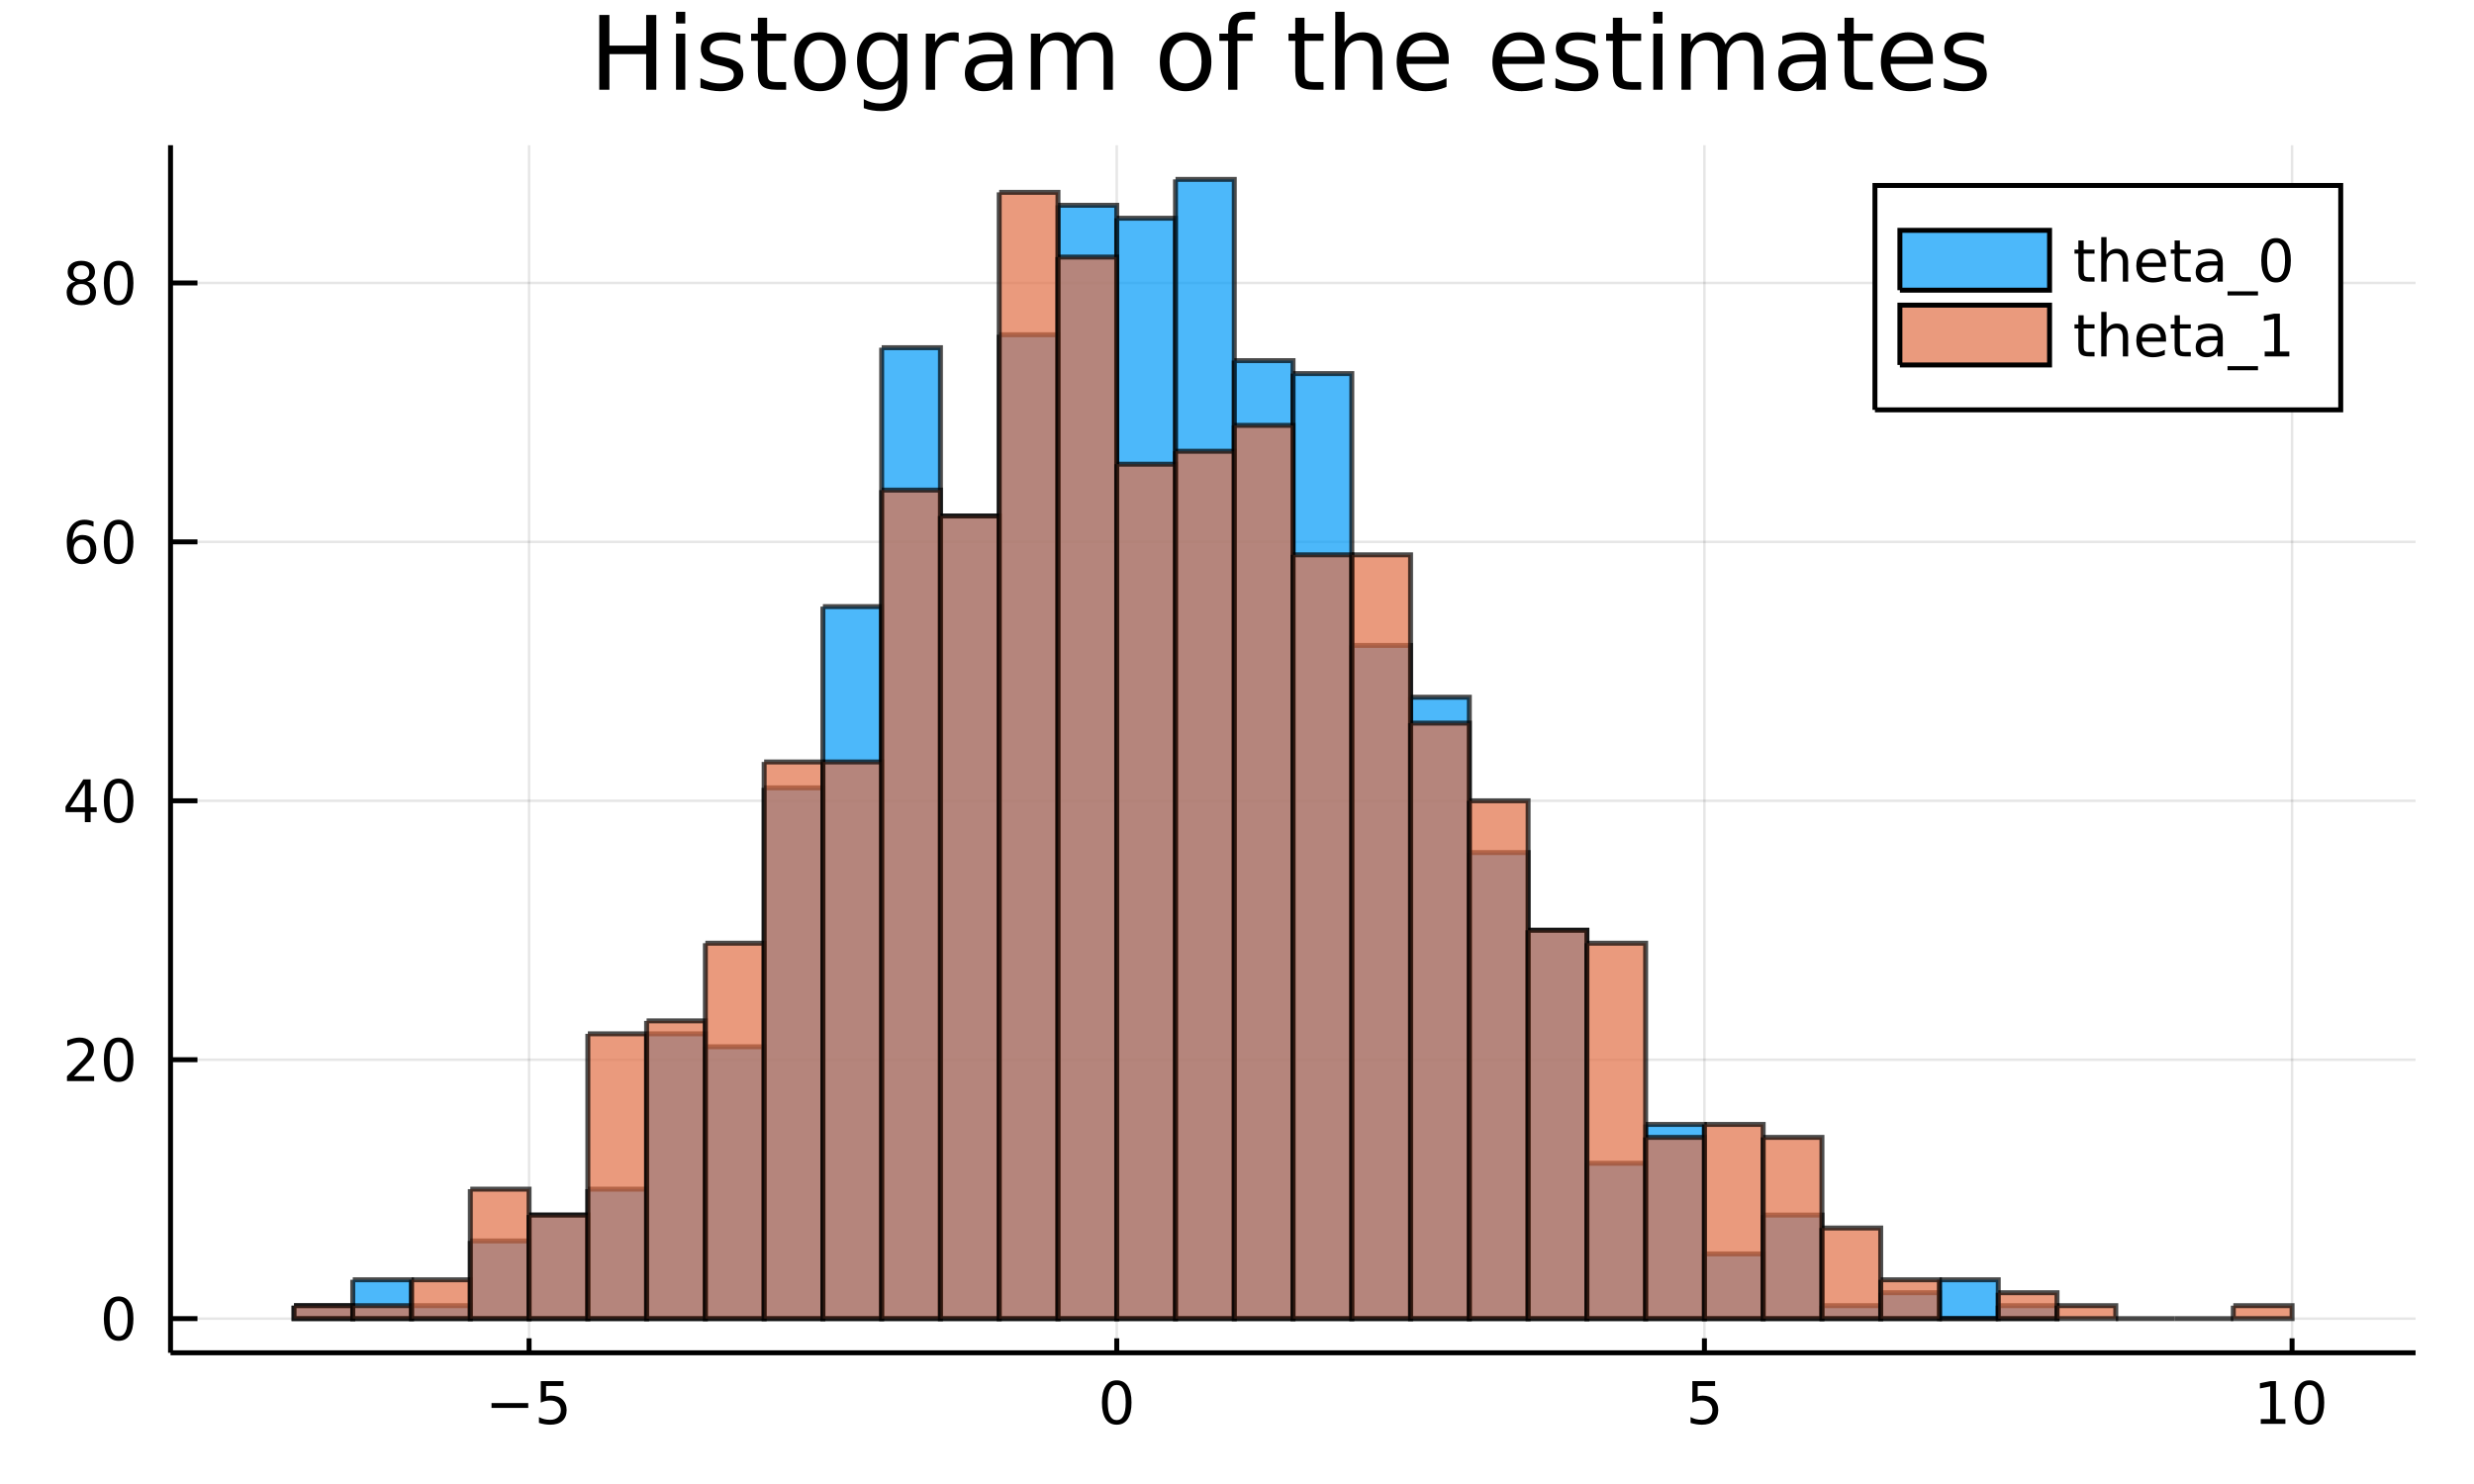 <?xml version="1.0" encoding="utf-8"?>
<svg xmlns="http://www.w3.org/2000/svg" xmlns:xlink="http://www.w3.org/1999/xlink" width="500" height="300" viewBox="0 0 2000 1200">
<rect x="0" y="0" width="2000" height="1200" fill="#333333" stroke="none"/>
<defs>
  <clipPath id="clip590">
    <rect x="0" y="0" width="2000" height="1200"/>
  </clipPath>
</defs>
<path clip-path="url(#clip590)" d="
M0 1200 L2000 1200 L2000 0 L0 0  Z
  " fill="#ffffff" fill-rule="evenodd" fill-opacity="1"/>
<defs>
  <clipPath id="clip591">
    <rect x="400" y="0" width="1401" height="1200"/>
  </clipPath>
</defs>
<path clip-path="url(#clip590)" d="
M137.853 1093.9 L1952.76 1093.9 L1952.76 117.424 L137.853 117.424  Z
  " fill="#ffffff" fill-rule="evenodd" fill-opacity="1"/>
<defs>
  <clipPath id="clip592">
    <rect x="137" y="117" width="1816" height="977"/>
  </clipPath>
</defs>
<polyline clip-path="url(#clip592)" style="stroke:#000000; stroke-width:2; stroke-opacity:0.1; fill:none" points="
  427.706,1093.9 427.706,117.424 
  "/>
<polyline clip-path="url(#clip592)" style="stroke:#000000; stroke-width:2; stroke-opacity:0.1; fill:none" points="
  902.782,1093.9 902.782,117.424 
  "/>
<polyline clip-path="url(#clip592)" style="stroke:#000000; stroke-width:2; stroke-opacity:0.1; fill:none" points="
  1377.86,1093.9 1377.86,117.424 
  "/>
<polyline clip-path="url(#clip592)" style="stroke:#000000; stroke-width:2; stroke-opacity:0.1; fill:none" points="
  1852.93,1093.9 1852.93,117.424 
  "/>
<polyline clip-path="url(#clip590)" style="stroke:#000000; stroke-width:4; stroke-opacity:1; fill:none" points="
  137.853,1093.9 1952.76,1093.9 
  "/>
<polyline clip-path="url(#clip590)" style="stroke:#000000; stroke-width:4; stroke-opacity:1; fill:none" points="
  427.706,1093.9 427.706,1082.19 
  "/>
<polyline clip-path="url(#clip590)" style="stroke:#000000; stroke-width:4; stroke-opacity:1; fill:none" points="
  902.782,1093.9 902.782,1082.19 
  "/>
<polyline clip-path="url(#clip590)" style="stroke:#000000; stroke-width:4; stroke-opacity:1; fill:none" points="
  1377.86,1093.9 1377.86,1082.19 
  "/>
<polyline clip-path="url(#clip590)" style="stroke:#000000; stroke-width:4; stroke-opacity:1; fill:none" points="
  1852.93,1093.9 1852.93,1082.19 
  "/>
<path clip-path="url(#clip590)" d="M 0 0 M397.347 1134.55 L427.023 1134.55 L427.023 1138.48 L397.347 1138.48 L397.347 1134.55 Z" fill="#000000" fill-rule="evenodd" fill-opacity="1" /><path clip-path="url(#clip590)" d="M 0 0 M437.162 1116.82 L455.518 1116.82 L455.518 1120.75 L441.444 1120.75 L441.444 1129.22 Q442.463 1128.88 443.481 1128.71 Q444.5 1128.53 445.518 1128.53 Q451.306 1128.53 454.685 1131.7 Q458.065 1134.87 458.065 1140.29 Q458.065 1145.87 454.593 1148.97 Q451.12 1152.05 444.801 1152.05 Q442.625 1152.05 440.356 1151.68 Q438.111 1151.31 435.704 1150.57 L435.704 1145.87 Q437.787 1147 440.009 1147.56 Q442.231 1148.11 444.708 1148.11 Q448.713 1148.11 451.051 1146.01 Q453.389 1143.9 453.389 1140.29 Q453.389 1136.68 451.051 1134.57 Q448.713 1132.46 444.708 1132.46 Q442.833 1132.46 440.958 1132.88 Q439.106 1133.3 437.162 1134.18 L437.162 1116.82 Z" fill="#000000" fill-rule="evenodd" fill-opacity="1" /><path clip-path="url(#clip590)" d="M 0 0 M902.782 1119.89 Q899.171 1119.89 897.342 1123.46 Q895.536 1127 895.536 1134.13 Q895.536 1141.24 897.342 1144.8 Q899.171 1148.34 902.782 1148.34 Q906.416 1148.34 908.222 1144.8 Q910.05 1141.24 910.05 1134.13 Q910.05 1127 908.222 1123.46 Q906.416 1119.89 902.782 1119.89 M902.782 1116.19 Q908.592 1116.19 911.647 1120.8 Q914.726 1125.38 914.726 1134.13 Q914.726 1142.86 911.647 1147.46 Q908.592 1152.05 902.782 1152.05 Q896.972 1152.05 893.893 1147.46 Q890.837 1142.86 890.837 1134.13 Q890.837 1125.38 893.893 1120.8 Q896.972 1116.19 902.782 1116.19 Z" fill="#000000" fill-rule="evenodd" fill-opacity="1" /><path clip-path="url(#clip590)" d="M 0 0 M1368.14 1116.82 L1386.49 1116.82 L1386.49 1120.75 L1372.42 1120.75 L1372.42 1129.22 Q1373.44 1128.88 1374.45 1128.71 Q1375.47 1128.53 1376.49 1128.53 Q1382.28 1128.53 1385.66 1131.7 Q1389.04 1134.87 1389.04 1140.29 Q1389.04 1145.87 1385.57 1148.97 Q1382.09 1152.05 1375.77 1152.05 Q1373.6 1152.05 1371.33 1151.68 Q1369.08 1151.31 1366.68 1150.57 L1366.68 1145.87 Q1368.76 1147 1370.98 1147.56 Q1373.2 1148.11 1375.68 1148.11 Q1379.69 1148.11 1382.02 1146.01 Q1384.36 1143.9 1384.36 1140.29 Q1384.36 1136.68 1382.02 1134.57 Q1379.69 1132.46 1375.68 1132.46 Q1373.81 1132.46 1371.93 1132.88 Q1370.08 1133.3 1368.14 1134.18 L1368.14 1116.82 Z" fill="#000000" fill-rule="evenodd" fill-opacity="1" /><path clip-path="url(#clip590)" d="M 0 0 M1827.62 1147.44 L1835.26 1147.44 L1835.26 1121.08 L1826.95 1122.74 L1826.95 1118.48 L1835.21 1116.82 L1839.89 1116.82 L1839.89 1147.44 L1847.53 1147.44 L1847.53 1151.38 L1827.62 1151.38 L1827.62 1147.44 Z" fill="#000000" fill-rule="evenodd" fill-opacity="1" /><path clip-path="url(#clip590)" d="M 0 0 M1866.97 1119.89 Q1863.36 1119.89 1861.53 1123.46 Q1859.73 1127 1859.73 1134.13 Q1859.73 1141.24 1861.53 1144.8 Q1863.36 1148.34 1866.97 1148.34 Q1870.61 1148.34 1872.41 1144.8 Q1874.24 1141.24 1874.24 1134.13 Q1874.24 1127 1872.41 1123.46 Q1870.61 1119.89 1866.97 1119.89 M1866.97 1116.19 Q1872.78 1116.19 1875.84 1120.8 Q1878.92 1125.38 1878.92 1134.13 Q1878.92 1142.86 1875.84 1147.46 Q1872.78 1152.05 1866.97 1152.05 Q1861.16 1152.05 1858.08 1147.46 Q1855.03 1142.86 1855.03 1134.13 Q1855.03 1125.38 1858.08 1120.8 Q1861.16 1116.19 1866.97 1116.19 Z" fill="#000000" fill-rule="evenodd" fill-opacity="1" /><polyline clip-path="url(#clip592)" style="stroke:#000000; stroke-width:2; stroke-opacity:0.1; fill:none" points="
  137.853,1066.27 1952.76,1066.27 
  "/>
<polyline clip-path="url(#clip592)" style="stroke:#000000; stroke-width:2; stroke-opacity:0.1; fill:none" points="
  137.853,856.902 1952.76,856.902 
  "/>
<polyline clip-path="url(#clip592)" style="stroke:#000000; stroke-width:2; stroke-opacity:0.1; fill:none" points="
  137.853,647.537 1952.76,647.537 
  "/>
<polyline clip-path="url(#clip592)" style="stroke:#000000; stroke-width:2; stroke-opacity:0.1; fill:none" points="
  137.853,438.172 1952.76,438.172 
  "/>
<polyline clip-path="url(#clip592)" style="stroke:#000000; stroke-width:2; stroke-opacity:0.1; fill:none" points="
  137.853,228.806 1952.76,228.806 
  "/>
<polyline clip-path="url(#clip590)" style="stroke:#000000; stroke-width:4; stroke-opacity:1; fill:none" points="
  137.853,1093.9 137.853,117.424 
  "/>
<polyline clip-path="url(#clip590)" style="stroke:#000000; stroke-width:4; stroke-opacity:1; fill:none" points="
  137.853,1066.27 159.632,1066.27 
  "/>
<polyline clip-path="url(#clip590)" style="stroke:#000000; stroke-width:4; stroke-opacity:1; fill:none" points="
  137.853,856.902 159.632,856.902 
  "/>
<polyline clip-path="url(#clip590)" style="stroke:#000000; stroke-width:4; stroke-opacity:1; fill:none" points="
  137.853,647.537 159.632,647.537 
  "/>
<polyline clip-path="url(#clip590)" style="stroke:#000000; stroke-width:4; stroke-opacity:1; fill:none" points="
  137.853,438.172 159.632,438.172 
  "/>
<polyline clip-path="url(#clip590)" style="stroke:#000000; stroke-width:4; stroke-opacity:1; fill:none" points="
  137.853,228.806 159.632,228.806 
  "/>
<path clip-path="url(#clip590)" d="M 0 0 M95.909 1052.07 Q92.297 1052.07 90.469 1055.63 Q88.663 1059.17 88.663 1066.3 Q88.663 1073.41 90.469 1076.97 Q92.297 1080.52 95.909 1080.52 Q99.543 1080.52 101.348 1076.97 Q103.177 1073.41 103.177 1066.3 Q103.177 1059.17 101.348 1055.63 Q99.543 1052.07 95.909 1052.07 M95.909 1048.36 Q101.719 1048.36 104.774 1052.97 Q107.853 1057.55 107.853 1066.3 Q107.853 1075.03 104.774 1079.64 Q101.719 1084.22 95.909 1084.22 Q90.098 1084.22 87.02 1079.64 Q83.964 1075.03 83.964 1066.3 Q83.964 1057.55 87.02 1052.97 Q90.098 1048.36 95.909 1048.36 Z" fill="#000000" fill-rule="evenodd" fill-opacity="1" /><path clip-path="url(#clip590)" d="M 0 0 M59.775 870.247 L76.094 870.247 L76.094 874.182 L54.15 874.182 L54.15 870.247 Q56.812 867.493 61.395 862.863 Q66.001 858.21 67.182 856.868 Q69.427 854.345 70.307 852.608 Q71.21 850.849 71.21 849.159 Q71.21 846.405 69.265 844.669 Q67.344 842.933 64.242 842.933 Q62.043 842.933 59.589 843.696 Q57.159 844.46 54.381 846.011 L54.381 841.289 Q57.205 840.155 59.659 839.576 Q62.112 838.997 64.15 838.997 Q69.52 838.997 72.714 841.683 Q75.909 844.368 75.909 848.858 Q75.909 850.988 75.099 852.909 Q74.311 854.807 72.205 857.4 Q71.626 858.071 68.525 861.289 Q65.423 864.483 59.775 870.247 Z" fill="#000000" fill-rule="evenodd" fill-opacity="1" /><path clip-path="url(#clip590)" d="M 0 0 M95.909 842.701 Q92.297 842.701 90.469 846.266 Q88.663 849.807 88.663 856.937 Q88.663 864.044 90.469 867.608 Q92.297 871.15 95.909 871.15 Q99.543 871.15 101.348 867.608 Q103.177 864.044 103.177 856.937 Q103.177 849.807 101.348 846.266 Q99.543 842.701 95.909 842.701 M95.909 838.997 Q101.719 838.997 104.774 843.604 Q107.853 848.187 107.853 856.937 Q107.853 865.664 104.774 870.27 Q101.719 874.854 95.909 874.854 Q90.098 874.854 87.02 870.27 Q83.964 865.664 83.964 856.937 Q83.964 848.187 87.02 843.604 Q90.098 838.997 95.909 838.997 Z" fill="#000000" fill-rule="evenodd" fill-opacity="1" /><path clip-path="url(#clip590)" d="M 0 0 M68.594 634.331 L56.788 652.78 L68.594 652.78 L68.594 634.331 M67.367 630.257 L73.247 630.257 L73.247 652.78 L78.177 652.78 L78.177 656.669 L73.247 656.669 L73.247 664.817 L68.594 664.817 L68.594 656.669 L52.992 656.669 L52.992 652.155 L67.367 630.257 Z" fill="#000000" fill-rule="evenodd" fill-opacity="1" /><path clip-path="url(#clip590)" d="M 0 0 M95.909 633.336 Q92.297 633.336 90.469 636.901 Q88.663 640.442 88.663 647.572 Q88.663 654.678 90.469 658.243 Q92.297 661.785 95.909 661.785 Q99.543 661.785 101.348 658.243 Q103.177 654.678 103.177 647.572 Q103.177 640.442 101.348 636.901 Q99.543 633.336 95.909 633.336 M95.909 629.632 Q101.719 629.632 104.774 634.239 Q107.853 638.822 107.853 647.572 Q107.853 656.299 104.774 660.905 Q101.719 665.488 95.909 665.488 Q90.098 665.488 87.02 660.905 Q83.964 656.299 83.964 647.572 Q83.964 638.822 87.02 634.239 Q90.098 629.632 95.909 629.632 Z" fill="#000000" fill-rule="evenodd" fill-opacity="1" /><path clip-path="url(#clip590)" d="M 0 0 M66.325 436.308 Q63.177 436.308 61.325 438.461 Q59.497 440.614 59.497 444.364 Q59.497 448.091 61.325 450.267 Q63.177 452.419 66.325 452.419 Q69.474 452.419 71.302 450.267 Q73.154 448.091 73.154 444.364 Q73.154 440.614 71.302 438.461 Q69.474 436.308 66.325 436.308 M75.608 421.656 L75.608 425.915 Q73.849 425.082 72.043 424.642 Q70.261 424.202 68.501 424.202 Q63.872 424.202 61.418 427.327 Q58.987 430.452 58.64 436.771 Q60.006 434.757 62.066 433.693 Q64.126 432.605 66.603 432.605 Q71.811 432.605 74.821 435.776 Q77.853 438.924 77.853 444.364 Q77.853 449.688 74.705 452.905 Q71.557 456.123 66.325 456.123 Q60.33 456.123 57.159 451.54 Q53.987 446.933 53.987 438.206 Q53.987 430.012 57.876 425.151 Q61.765 420.267 68.316 420.267 Q70.075 420.267 71.858 420.614 Q73.663 420.961 75.608 421.656 Z" fill="#000000" fill-rule="evenodd" fill-opacity="1" /><path clip-path="url(#clip590)" d="M 0 0 M95.909 423.97 Q92.297 423.97 90.469 427.535 Q88.663 431.077 88.663 438.206 Q88.663 445.313 90.469 448.878 Q92.297 452.419 95.909 452.419 Q99.543 452.419 101.348 448.878 Q103.177 445.313 103.177 438.206 Q103.177 431.077 101.348 427.535 Q99.543 423.97 95.909 423.97 M95.909 420.267 Q101.719 420.267 104.774 424.873 Q107.853 429.457 107.853 438.206 Q107.853 446.933 104.774 451.54 Q101.719 456.123 95.909 456.123 Q90.098 456.123 87.02 451.54 Q83.964 446.933 83.964 438.206 Q83.964 429.457 87.02 424.873 Q90.098 420.267 95.909 420.267 Z" fill="#000000" fill-rule="evenodd" fill-opacity="1" /><path clip-path="url(#clip590)" d="M 0 0 M65.747 229.675 Q62.413 229.675 60.492 231.457 Q58.594 233.239 58.594 236.364 Q58.594 239.489 60.492 241.272 Q62.413 243.054 65.747 243.054 Q69.08 243.054 71.001 241.272 Q72.923 239.466 72.923 236.364 Q72.923 233.239 71.001 231.457 Q69.103 229.675 65.747 229.675 M61.071 227.684 Q58.062 226.943 56.372 224.883 Q54.705 222.823 54.705 219.86 Q54.705 215.716 57.645 213.309 Q60.608 210.901 65.747 210.901 Q70.909 210.901 73.849 213.309 Q76.788 215.716 76.788 219.86 Q76.788 222.823 75.099 224.883 Q73.432 226.943 70.446 227.684 Q73.825 228.471 75.7 230.762 Q77.599 233.054 77.599 236.364 Q77.599 241.387 74.52 244.073 Q71.464 246.758 65.747 246.758 Q60.029 246.758 56.95 244.073 Q53.895 241.387 53.895 236.364 Q53.895 233.054 55.793 230.762 Q57.691 228.471 61.071 227.684 M59.358 220.3 Q59.358 222.985 61.025 224.489 Q62.714 225.994 65.747 225.994 Q68.756 225.994 70.446 224.489 Q72.159 222.985 72.159 220.3 Q72.159 217.614 70.446 216.11 Q68.756 214.605 65.747 214.605 Q62.714 214.605 61.025 216.11 Q59.358 217.614 59.358 220.3 Z" fill="#000000" fill-rule="evenodd" fill-opacity="1" /><path clip-path="url(#clip590)" d="M 0 0 M95.909 214.605 Q92.297 214.605 90.469 218.17 Q88.663 221.712 88.663 228.841 Q88.663 235.948 90.469 239.512 Q92.297 243.054 95.909 243.054 Q99.543 243.054 101.348 239.512 Q103.177 235.948 103.177 228.841 Q103.177 221.712 101.348 218.17 Q99.543 214.605 95.909 214.605 M95.909 210.901 Q101.719 210.901 104.774 215.508 Q107.853 220.091 107.853 228.841 Q107.853 237.568 104.774 242.174 Q101.719 246.758 95.909 246.758 Q90.098 246.758 87.02 242.174 Q83.964 237.568 83.964 228.841 Q83.964 220.091 87.02 215.508 Q90.098 210.901 95.909 210.901 Z" fill="#000000" fill-rule="evenodd" fill-opacity="1" /><path clip-path="url(#clip590)" d="M 0 0 M484.457 12.096 L492.64 12.096 L492.64 36.888 L522.373 36.888 L522.373 12.096 L530.556 12.096 L530.556 72.576 L522.373 72.576 L522.373 43.774 L492.64 43.774 L492.64 72.576 L484.457 72.576 L484.457 12.096 Z" fill="#000000" fill-rule="evenodd" fill-opacity="1" /><path clip-path="url(#clip590)" d="M 0 0 M546.517 27.206 L553.97 27.206 L553.97 72.576 L546.517 72.576 L546.517 27.206 M546.517 9.544 L553.97 9.544 L553.97 18.983 L546.517 18.983 L546.517 9.544 Z" fill="#000000" fill-rule="evenodd" fill-opacity="1" /><path clip-path="url(#clip590)" d="M 0 0 M598.49 28.543 L598.49 35.591 Q595.33 33.971 591.927 33.161 Q588.524 32.35 584.879 32.35 Q579.329 32.35 576.534 34.052 Q573.779 35.753 573.779 39.156 Q573.779 41.749 575.764 43.248 Q577.749 44.706 583.744 46.043 L586.296 46.61 Q594.236 48.311 597.558 51.43 Q600.92 54.509 600.92 60.059 Q600.92 66.378 595.897 70.064 Q590.914 73.751 582.165 73.751 Q578.519 73.751 574.549 73.022 Q570.619 72.333 566.244 70.915 L566.244 63.218 Q570.376 65.365 574.387 66.459 Q578.397 67.512 582.327 67.512 Q587.593 67.512 590.428 65.73 Q593.264 63.907 593.264 60.626 Q593.264 57.588 591.198 55.967 Q589.173 54.347 582.246 52.848 L579.653 52.24 Q572.726 50.782 569.647 47.785 Q566.569 44.746 566.569 39.48 Q566.569 33.08 571.106 29.596 Q575.643 26.112 583.987 26.112 Q588.119 26.112 591.765 26.72 Q595.411 27.327 598.49 28.543 Z" fill="#000000" fill-rule="evenodd" fill-opacity="1" /><path clip-path="url(#clip590)" d="M 0 0 M620.162 14.324 L620.162 27.206 L635.515 27.206 L635.515 32.999 L620.162 32.999 L620.162 57.628 Q620.162 63.178 621.661 64.758 Q623.2 66.338 627.859 66.338 L635.515 66.338 L635.515 72.576 L627.859 72.576 Q619.23 72.576 615.949 69.376 Q612.668 66.135 612.668 57.628 L612.668 32.999 L607.199 32.999 L607.199 27.206 L612.668 27.206 L612.668 14.324 L620.162 14.324 Z" fill="#000000" fill-rule="evenodd" fill-opacity="1" /><path clip-path="url(#clip590)" d="M 0 0 M662.899 32.431 Q656.904 32.431 653.42 37.131 Q649.936 41.789 649.936 49.931 Q649.936 58.074 653.379 62.773 Q656.863 67.431 662.899 67.431 Q668.854 67.431 672.338 62.732 Q675.821 58.033 675.821 49.931 Q675.821 41.87 672.338 37.171 Q668.854 32.431 662.899 32.431 M662.899 26.112 Q672.621 26.112 678.171 32.431 Q683.721 38.751 683.721 49.931 Q683.721 61.071 678.171 67.431 Q672.621 73.751 662.899 73.751 Q653.136 73.751 647.587 67.431 Q642.077 61.071 642.077 49.931 Q642.077 38.751 647.587 32.431 Q653.136 26.112 662.899 26.112 Z" fill="#000000" fill-rule="evenodd" fill-opacity="1" /><path clip-path="url(#clip590)" d="M 0 0 M725.931 49.364 Q725.931 41.263 722.569 36.806 Q719.247 32.35 713.211 32.35 Q707.216 32.35 703.854 36.806 Q700.532 41.263 700.532 49.364 Q700.532 57.426 703.854 61.882 Q707.216 66.338 713.211 66.338 Q719.247 66.338 722.569 61.882 Q725.931 57.426 725.931 49.364 M733.385 66.945 Q733.385 78.531 728.24 84.162 Q723.096 89.833 712.482 89.833 Q708.553 89.833 705.069 89.225 Q701.585 88.658 698.304 87.443 L698.304 80.192 Q701.585 81.974 704.785 82.825 Q707.986 83.675 711.307 83.675 Q718.64 83.675 722.285 79.827 Q725.931 76.019 725.931 68.282 L725.931 64.596 Q723.622 68.606 720.017 70.591 Q716.412 72.576 711.388 72.576 Q703.044 72.576 697.939 66.216 Q692.835 59.856 692.835 49.364 Q692.835 38.832 697.939 32.472 Q703.044 26.112 711.388 26.112 Q716.412 26.112 720.017 28.097 Q723.622 30.082 725.931 34.092 L725.931 27.206 L733.385 27.206 L733.385 66.945 Z" fill="#000000" fill-rule="evenodd" fill-opacity="1" /><path clip-path="url(#clip590)" d="M 0 0 M775.028 34.173 Q773.772 33.444 772.273 33.12 Q770.815 32.756 769.033 32.756 Q762.713 32.756 759.311 36.888 Q755.948 40.979 755.948 48.676 L755.948 72.576 L748.454 72.576 L748.454 27.206 L755.948 27.206 L755.948 34.254 Q758.298 30.122 762.065 28.138 Q765.833 26.112 771.22 26.112 Q771.99 26.112 772.922 26.234 Q773.853 26.315 774.988 26.517 L775.028 34.173 Z" fill="#000000" fill-rule="evenodd" fill-opacity="1" /><path clip-path="url(#clip590)" d="M 0 0 M803.465 49.769 Q794.432 49.769 790.948 51.835 Q787.464 53.901 787.464 58.884 Q787.464 62.854 790.057 65.203 Q792.69 67.512 797.187 67.512 Q803.384 67.512 807.111 63.137 Q810.879 58.722 810.879 51.43 L810.879 49.769 L803.465 49.769 M818.332 46.691 L818.332 72.576 L810.879 72.576 L810.879 65.689 Q808.327 69.821 804.519 71.806 Q800.711 73.751 795.202 73.751 Q788.234 73.751 784.102 69.862 Q780.011 65.933 780.011 59.37 Q780.011 51.714 785.115 47.825 Q790.259 43.936 800.427 43.936 L810.879 43.936 L810.879 43.207 Q810.879 38.062 807.476 35.267 Q804.114 32.431 797.997 32.431 Q794.108 32.431 790.422 33.363 Q786.735 34.295 783.332 36.158 L783.332 29.272 Q787.424 27.692 791.272 26.922 Q795.121 26.112 798.766 26.112 Q808.61 26.112 813.471 31.216 Q818.332 36.32 818.332 46.691 Z" fill="#000000" fill-rule="evenodd" fill-opacity="1" /><path clip-path="url(#clip590)" d="M 0 0 M869.009 35.915 Q871.804 30.892 875.693 28.502 Q879.582 26.112 884.848 26.112 Q891.937 26.112 895.786 31.095 Q899.634 36.037 899.634 45.192 L899.634 72.576 L892.14 72.576 L892.14 45.435 Q892.14 38.913 889.831 35.753 Q887.522 32.594 882.782 32.594 Q876.989 32.594 873.627 36.442 Q870.265 40.29 870.265 46.934 L870.265 72.576 L862.771 72.576 L862.771 45.435 Q862.771 38.873 860.462 35.753 Q858.153 32.594 853.332 32.594 Q847.62 32.594 844.258 36.482 Q840.896 40.331 840.896 46.934 L840.896 72.576 L833.402 72.576 L833.402 27.206 L840.896 27.206 L840.896 34.254 Q843.448 30.082 847.013 28.097 Q850.577 26.112 855.479 26.112 Q860.421 26.112 863.864 28.624 Q867.348 31.135 869.009 35.915 Z" fill="#000000" fill-rule="evenodd" fill-opacity="1" /><path clip-path="url(#clip590)" d="M 0 0 M958.453 32.431 Q952.458 32.431 948.974 37.131 Q945.49 41.789 945.49 49.931 Q945.49 58.074 948.933 62.773 Q952.417 67.431 958.453 67.431 Q964.408 67.431 967.892 62.732 Q971.375 58.033 971.375 49.931 Q971.375 41.87 967.892 37.171 Q964.408 32.431 958.453 32.431 M958.453 26.112 Q968.175 26.112 973.725 32.431 Q979.275 38.751 979.275 49.931 Q979.275 61.071 973.725 67.431 Q968.175 73.751 958.453 73.751 Q948.69 73.751 943.141 67.431 Q937.631 61.071 937.631 49.931 Q937.631 38.751 943.141 32.431 Q948.69 26.112 958.453 26.112 Z" fill="#000000" fill-rule="evenodd" fill-opacity="1" /><path clip-path="url(#clip590)" d="M 0 0 M1014.6 9.544 L1014.6 15.742 L1007.47 15.742 Q1003.46 15.742 1001.88 17.362 Q1000.34 18.983 1000.34 23.195 L1000.34 27.206 L1012.61 27.206 L1012.61 32.999 L1000.34 32.999 L1000.34 72.576 L992.845 72.576 L992.845 32.999 L985.716 32.999 L985.716 27.206 L992.845 27.206 L992.845 24.046 Q992.845 16.471 996.37 13.028 Q999.894 9.544 1007.55 9.544 L1014.6 9.544 Z" fill="#000000" fill-rule="evenodd" fill-opacity="1" /><path clip-path="url(#clip590)" d="M 0 0 M1054.58 14.324 L1054.58 27.206 L1069.93 27.206 L1069.93 32.999 L1054.58 32.999 L1054.58 57.628 Q1054.58 63.178 1056.08 64.758 Q1057.62 66.338 1062.28 66.338 L1069.93 66.338 L1069.93 72.576 L1062.28 72.576 Q1053.65 72.576 1050.37 69.376 Q1047.09 66.135 1047.09 57.628 L1047.09 32.999 L1041.62 32.999 L1041.62 27.206 L1047.09 27.206 L1047.09 14.324 L1054.58 14.324 Z" fill="#000000" fill-rule="evenodd" fill-opacity="1" /><path clip-path="url(#clip590)" d="M 0 0 M1117.45 45.192 L1117.45 72.576 L1110 72.576 L1110 45.435 Q1110 38.994 1107.49 35.794 Q1104.97 32.594 1099.95 32.594 Q1093.92 32.594 1090.43 36.442 Q1086.95 40.29 1086.95 46.934 L1086.95 72.576 L1079.45 72.576 L1079.45 9.544 L1086.95 9.544 L1086.95 34.254 Q1089.62 30.163 1093.23 28.138 Q1096.87 26.112 1101.61 26.112 Q1109.43 26.112 1113.44 30.973 Q1117.45 35.794 1117.45 45.192 Z" fill="#000000" fill-rule="evenodd" fill-opacity="1" /><path clip-path="url(#clip590)" d="M 0 0 M1171.13 48.028 L1171.13 51.673 L1136.85 51.673 Q1137.34 59.37 1141.47 63.421 Q1145.65 67.431 1153.06 67.431 Q1157.35 67.431 1161.36 66.378 Q1165.41 65.325 1169.38 63.218 L1169.38 70.267 Q1165.37 71.968 1161.16 72.86 Q1156.95 73.751 1152.61 73.751 Q1141.76 73.751 1135.4 67.431 Q1129.08 61.112 1129.08 50.337 Q1129.08 39.197 1135.07 32.675 Q1141.11 26.112 1151.32 26.112 Q1160.47 26.112 1165.78 32.026 Q1171.13 37.9 1171.13 48.028 M1163.67 45.84 Q1163.59 39.723 1160.23 36.077 Q1156.91 32.431 1151.4 32.431 Q1145.16 32.431 1141.39 35.956 Q1137.67 39.48 1137.1 45.88 L1163.67 45.84 Z" fill="#000000" fill-rule="evenodd" fill-opacity="1" /><path clip-path="url(#clip590)" d="M 0 0 M1248.54 48.028 L1248.54 51.673 L1214.27 51.673 Q1214.75 59.37 1218.89 63.421 Q1223.06 67.431 1230.47 67.431 Q1234.77 67.431 1238.78 66.378 Q1242.83 65.325 1246.8 63.218 L1246.8 70.267 Q1242.79 71.968 1238.57 72.86 Q1234.36 73.751 1230.03 73.751 Q1219.17 73.751 1212.81 67.431 Q1206.49 61.112 1206.49 50.337 Q1206.49 39.197 1212.49 32.675 Q1218.52 26.112 1228.73 26.112 Q1237.88 26.112 1243.19 32.026 Q1248.54 37.9 1248.54 48.028 M1241.08 45.84 Q1241 39.723 1237.64 36.077 Q1234.32 32.431 1228.81 32.431 Q1222.57 32.431 1218.8 35.956 Q1215.08 39.48 1214.51 45.88 L1241.08 45.84 Z" fill="#000000" fill-rule="evenodd" fill-opacity="1" /><path clip-path="url(#clip590)" d="M 0 0 M1289.7 28.543 L1289.7 35.591 Q1286.54 33.971 1283.13 33.161 Q1279.73 32.35 1276.08 32.35 Q1270.53 32.35 1267.74 34.052 Q1264.98 35.753 1264.98 39.156 Q1264.98 41.749 1266.97 43.248 Q1268.95 44.706 1274.95 46.043 L1277.5 46.61 Q1285.44 48.311 1288.76 51.43 Q1292.13 54.509 1292.13 60.059 Q1292.13 66.378 1287.1 70.064 Q1282.12 73.751 1273.37 73.751 Q1269.72 73.751 1265.75 73.022 Q1261.83 72.333 1257.45 70.915 L1257.45 63.218 Q1261.58 65.365 1265.59 66.459 Q1269.6 67.512 1273.53 67.512 Q1278.8 67.512 1281.63 65.73 Q1284.47 63.907 1284.47 60.626 Q1284.47 57.588 1282.4 55.967 Q1280.38 54.347 1273.45 52.848 L1270.86 52.24 Q1263.93 50.782 1260.85 47.785 Q1257.77 44.746 1257.77 39.48 Q1257.77 33.08 1262.31 29.596 Q1266.85 26.112 1275.19 26.112 Q1279.33 26.112 1282.97 26.72 Q1286.62 27.327 1289.7 28.543 Z" fill="#000000" fill-rule="evenodd" fill-opacity="1" /><path clip-path="url(#clip590)" d="M 0 0 M1311.37 14.324 L1311.37 27.206 L1326.72 27.206 L1326.72 32.999 L1311.37 32.999 L1311.37 57.628 Q1311.37 63.178 1312.87 64.758 Q1314.41 66.338 1319.06 66.338 L1326.72 66.338 L1326.72 72.576 L1319.06 72.576 Q1310.44 72.576 1307.15 69.376 Q1303.87 66.135 1303.87 57.628 L1303.87 32.999 L1298.4 32.999 L1298.4 27.206 L1303.87 27.206 L1303.87 14.324 L1311.37 14.324 Z" fill="#000000" fill-rule="evenodd" fill-opacity="1" /><path clip-path="url(#clip590)" d="M 0 0 M1336.52 27.206 L1343.98 27.206 L1343.98 72.576 L1336.52 72.576 L1336.52 27.206 M1336.52 9.544 L1343.98 9.544 L1343.98 18.983 L1336.52 18.983 L1336.52 9.544 Z" fill="#000000" fill-rule="evenodd" fill-opacity="1" /><path clip-path="url(#clip590)" d="M 0 0 M1394.9 35.915 Q1397.69 30.892 1401.58 28.502 Q1405.47 26.112 1410.74 26.112 Q1417.83 26.112 1421.67 31.095 Q1425.52 36.037 1425.52 45.192 L1425.52 72.576 L1418.03 72.576 L1418.03 45.435 Q1418.03 38.913 1415.72 35.753 Q1413.41 32.594 1408.67 32.594 Q1402.88 32.594 1399.52 36.442 Q1396.15 40.29 1396.15 46.934 L1396.15 72.576 L1388.66 72.576 L1388.66 45.435 Q1388.66 38.873 1386.35 35.753 Q1384.04 32.594 1379.22 32.594 Q1373.51 32.594 1370.15 36.482 Q1366.78 40.331 1366.78 46.934 L1366.78 72.576 L1359.29 72.576 L1359.29 27.206 L1366.78 27.206 L1366.78 34.254 Q1369.34 30.082 1372.9 28.097 Q1376.47 26.112 1381.37 26.112 Q1386.31 26.112 1389.75 28.624 Q1393.24 31.135 1394.9 35.915 Z" fill="#000000" fill-rule="evenodd" fill-opacity="1" /><path clip-path="url(#clip590)" d="M 0 0 M1461.01 49.769 Q1451.97 49.769 1448.49 51.835 Q1445.01 53.901 1445.01 58.884 Q1445.01 62.854 1447.6 65.203 Q1450.23 67.512 1454.73 67.512 Q1460.93 67.512 1464.65 63.137 Q1468.42 58.722 1468.42 51.43 L1468.42 49.769 L1461.01 49.769 M1475.88 46.691 L1475.88 72.576 L1468.42 72.576 L1468.42 65.689 Q1465.87 69.821 1462.06 71.806 Q1458.25 73.751 1452.74 73.751 Q1445.78 73.751 1441.64 69.862 Q1437.55 65.933 1437.55 59.37 Q1437.55 51.714 1442.66 47.825 Q1447.8 43.936 1457.97 43.936 L1468.42 43.936 L1468.42 43.207 Q1468.42 38.062 1465.02 35.267 Q1461.66 32.431 1455.54 32.431 Q1451.65 32.431 1447.96 33.363 Q1444.28 34.295 1440.88 36.158 L1440.88 29.272 Q1444.97 27.692 1448.81 26.922 Q1452.66 26.112 1456.31 26.112 Q1466.15 26.112 1471.01 31.216 Q1475.88 36.32 1475.88 46.691 Z" fill="#000000" fill-rule="evenodd" fill-opacity="1" /><path clip-path="url(#clip590)" d="M 0 0 M1498.6 14.324 L1498.6 27.206 L1513.95 27.206 L1513.95 32.999 L1498.6 32.999 L1498.6 57.628 Q1498.6 63.178 1500.1 64.758 Q1501.64 66.338 1506.3 66.338 L1513.95 66.338 L1513.95 72.576 L1506.3 72.576 Q1497.67 72.576 1494.39 69.376 Q1491.11 66.135 1491.11 57.628 L1491.11 32.999 L1485.64 32.999 L1485.64 27.206 L1491.11 27.206 L1491.11 14.324 L1498.6 14.324 Z" fill="#000000" fill-rule="evenodd" fill-opacity="1" /><path clip-path="url(#clip590)" d="M 0 0 M1562.56 48.028 L1562.56 51.673 L1528.29 51.673 Q1528.78 59.37 1532.91 63.421 Q1537.08 67.431 1544.5 67.431 Q1548.79 67.431 1552.8 66.378 Q1556.85 65.325 1560.82 63.218 L1560.82 70.267 Q1556.81 71.968 1552.6 72.86 Q1548.39 73.751 1544.05 73.751 Q1533.2 73.751 1526.84 67.431 Q1520.52 61.112 1520.52 50.337 Q1520.52 39.197 1526.51 32.675 Q1532.55 26.112 1542.76 26.112 Q1551.91 26.112 1557.22 32.026 Q1562.56 37.9 1562.56 48.028 M1555.11 45.84 Q1555.03 39.723 1551.67 36.077 Q1548.35 32.431 1542.84 32.431 Q1536.6 32.431 1532.83 35.956 Q1529.1 39.48 1528.54 45.88 L1555.11 45.84 Z" fill="#000000" fill-rule="evenodd" fill-opacity="1" /><path clip-path="url(#clip590)" d="M 0 0 M1603.72 28.543 L1603.72 35.591 Q1600.56 33.971 1597.16 33.161 Q1593.76 32.35 1590.11 32.35 Q1584.56 32.35 1581.77 34.052 Q1579.01 35.753 1579.01 39.156 Q1579.01 41.749 1581 43.248 Q1582.98 44.706 1588.98 46.043 L1591.53 46.61 Q1599.47 48.311 1602.79 51.43 Q1606.15 54.509 1606.15 60.059 Q1606.15 66.378 1601.13 70.064 Q1596.15 73.751 1587.4 73.751 Q1583.75 73.751 1579.78 73.022 Q1575.85 72.333 1571.48 70.915 L1571.48 63.218 Q1575.61 65.365 1579.62 66.459 Q1583.63 67.512 1587.56 67.512 Q1592.82 67.512 1595.66 65.73 Q1598.5 63.907 1598.5 60.626 Q1598.5 57.588 1596.43 55.967 Q1594.4 54.347 1587.48 52.848 L1584.88 52.24 Q1577.96 50.782 1574.88 47.785 Q1571.8 44.746 1571.8 39.48 Q1571.8 33.08 1576.34 29.596 Q1580.87 26.112 1589.22 26.112 Q1593.35 26.112 1597 26.72 Q1600.64 27.327 1603.72 28.543 Z" fill="#000000" fill-rule="evenodd" fill-opacity="1" /><path clip-path="url(#clip592)" d="
M237.676 1055.8 L237.676 1066.27 L285.183 1066.27 L285.183 1055.8 L237.676 1055.8 L237.676 1055.8  Z
  " fill="#009af9" fill-rule="evenodd" fill-opacity="0.7"/>
<polyline clip-path="url(#clip592)" style="stroke:#000000; stroke-width:4; stroke-opacity:0.7; fill:none" points="
  237.676,1055.8 237.676,1066.27 285.183,1066.27 285.183,1055.8 237.676,1055.8 
  "/>
<path clip-path="url(#clip592)" d="
M285.183 1034.86 L285.183 1066.27 L332.691 1066.27 L332.691 1034.86 L285.183 1034.86 L285.183 1034.86  Z
  " fill="#009af9" fill-rule="evenodd" fill-opacity="0.7"/>
<polyline clip-path="url(#clip592)" style="stroke:#000000; stroke-width:4; stroke-opacity:0.7; fill:none" points="
  285.183,1034.86 285.183,1066.27 332.691,1066.27 332.691,1034.86 285.183,1034.86 
  "/>
<path clip-path="url(#clip592)" d="
M332.691 1055.8 L332.691 1066.27 L380.199 1066.27 L380.199 1055.8 L332.691 1055.8 L332.691 1055.8  Z
  " fill="#009af9" fill-rule="evenodd" fill-opacity="0.7"/>
<polyline clip-path="url(#clip592)" style="stroke:#000000; stroke-width:4; stroke-opacity:0.7; fill:none" points="
  332.691,1055.8 332.691,1066.27 380.199,1066.27 380.199,1055.8 332.691,1055.8 
  "/>
<path clip-path="url(#clip592)" d="
M380.199 1003.46 L380.199 1066.27 L427.706 1066.27 L427.706 1003.46 L380.199 1003.46 L380.199 1003.46  Z
  " fill="#009af9" fill-rule="evenodd" fill-opacity="0.7"/>
<polyline clip-path="url(#clip592)" style="stroke:#000000; stroke-width:4; stroke-opacity:0.7; fill:none" points="
  380.199,1003.46 380.199,1066.27 427.706,1066.27 427.706,1003.46 380.199,1003.46 
  "/>
<path clip-path="url(#clip592)" d="
M427.706 982.522 L427.706 1066.27 L475.214 1066.27 L475.214 982.522 L427.706 982.522 L427.706 982.522  Z
  " fill="#009af9" fill-rule="evenodd" fill-opacity="0.7"/>
<polyline clip-path="url(#clip592)" style="stroke:#000000; stroke-width:4; stroke-opacity:0.7; fill:none" points="
  427.706,982.522 427.706,1066.27 475.214,1066.27 475.214,982.522 427.706,982.522 
  "/>
<path clip-path="url(#clip592)" d="
M475.214 961.585 L475.214 1066.27 L522.721 1066.27 L522.721 961.585 L475.214 961.585 L475.214 961.585  Z
  " fill="#009af9" fill-rule="evenodd" fill-opacity="0.7"/>
<polyline clip-path="url(#clip592)" style="stroke:#000000; stroke-width:4; stroke-opacity:0.7; fill:none" points="
  475.214,961.585 475.214,1066.27 522.721,1066.27 522.721,961.585 475.214,961.585 
  "/>
<path clip-path="url(#clip592)" d="
M522.721 835.966 L522.721 1066.27 L570.229 1066.27 L570.229 835.966 L522.721 835.966 L522.721 835.966  Z
  " fill="#009af9" fill-rule="evenodd" fill-opacity="0.7"/>
<polyline clip-path="url(#clip592)" style="stroke:#000000; stroke-width:4; stroke-opacity:0.7; fill:none" points="
  522.721,835.966 522.721,1066.27 570.229,1066.27 570.229,835.966 522.721,835.966 
  "/>
<path clip-path="url(#clip592)" d="
M570.229 846.434 L570.229 1066.27 L617.736 1066.27 L617.736 846.434 L570.229 846.434 L570.229 846.434  Z
  " fill="#009af9" fill-rule="evenodd" fill-opacity="0.7"/>
<polyline clip-path="url(#clip592)" style="stroke:#000000; stroke-width:4; stroke-opacity:0.7; fill:none" points="
  570.229,846.434 570.229,1066.27 617.736,1066.27 617.736,846.434 570.229,846.434 
  "/>
<path clip-path="url(#clip592)" d="
M617.736 637.069 L617.736 1066.27 L665.244 1066.27 L665.244 637.069 L617.736 637.069 L617.736 637.069  Z
  " fill="#009af9" fill-rule="evenodd" fill-opacity="0.7"/>
<polyline clip-path="url(#clip592)" style="stroke:#000000; stroke-width:4; stroke-opacity:0.7; fill:none" points="
  617.736,637.069 617.736,1066.27 665.244,1066.27 665.244,637.069 617.736,637.069 
  "/>
<path clip-path="url(#clip592)" d="
M665.244 490.513 L665.244 1066.27 L712.751 1066.27 L712.751 490.513 L665.244 490.513 L665.244 490.513  Z
  " fill="#009af9" fill-rule="evenodd" fill-opacity="0.7"/>
<polyline clip-path="url(#clip592)" style="stroke:#000000; stroke-width:4; stroke-opacity:0.7; fill:none" points="
  665.244,490.513 665.244,1066.27 712.751,1066.27 712.751,490.513 665.244,490.513 
  "/>
<path clip-path="url(#clip592)" d="
M712.751 281.148 L712.751 1066.27 L760.259 1066.27 L760.259 281.148 L712.751 281.148 L712.751 281.148  Z
  " fill="#009af9" fill-rule="evenodd" fill-opacity="0.7"/>
<polyline clip-path="url(#clip592)" style="stroke:#000000; stroke-width:4; stroke-opacity:0.7; fill:none" points="
  712.751,281.148 712.751,1066.27 760.259,1066.27 760.259,281.148 712.751,281.148 
  "/>
<path clip-path="url(#clip592)" d="
M760.259 417.235 L760.259 1066.27 L807.767 1066.27 L807.767 417.235 L760.259 417.235 L760.259 417.235  Z
  " fill="#009af9" fill-rule="evenodd" fill-opacity="0.7"/>
<polyline clip-path="url(#clip592)" style="stroke:#000000; stroke-width:4; stroke-opacity:0.7; fill:none" points="
  760.259,417.235 760.259,1066.27 807.767,1066.27 807.767,417.235 760.259,417.235 
  "/>
<path clip-path="url(#clip592)" d="
M807.767 270.68 L807.767 1066.27 L855.274 1066.27 L855.274 270.68 L807.767 270.68 L807.767 270.68  Z
  " fill="#009af9" fill-rule="evenodd" fill-opacity="0.7"/>
<polyline clip-path="url(#clip592)" style="stroke:#000000; stroke-width:4; stroke-opacity:0.7; fill:none" points="
  807.767,270.68 807.767,1066.27 855.274,1066.27 855.274,270.68 807.767,270.68 
  "/>
<path clip-path="url(#clip592)" d="
M855.274 165.997 L855.274 1066.27 L902.782 1066.27 L902.782 165.997 L855.274 165.997 L855.274 165.997  Z
  " fill="#009af9" fill-rule="evenodd" fill-opacity="0.7"/>
<polyline clip-path="url(#clip592)" style="stroke:#000000; stroke-width:4; stroke-opacity:0.7; fill:none" points="
  855.274,165.997 855.274,1066.27 902.782,1066.27 902.782,165.997 855.274,165.997 
  "/>
<path clip-path="url(#clip592)" d="
M902.782 176.465 L902.782 1066.27 L950.289 1066.27 L950.289 176.465 L902.782 176.465 L902.782 176.465  Z
  " fill="#009af9" fill-rule="evenodd" fill-opacity="0.7"/>
<polyline clip-path="url(#clip592)" style="stroke:#000000; stroke-width:4; stroke-opacity:0.7; fill:none" points="
  902.782,176.465 902.782,1066.27 950.289,1066.27 950.289,176.465 902.782,176.465 
  "/>
<path clip-path="url(#clip592)" d="
M950.289 145.06 L950.289 1066.27 L997.797 1066.27 L997.797 145.06 L950.289 145.06 L950.289 145.06  Z
  " fill="#009af9" fill-rule="evenodd" fill-opacity="0.7"/>
<polyline clip-path="url(#clip592)" style="stroke:#000000; stroke-width:4; stroke-opacity:0.7; fill:none" points="
  950.289,145.06 950.289,1066.27 997.797,1066.27 997.797,145.06 950.289,145.06 
  "/>
<path clip-path="url(#clip592)" d="
M997.797 291.616 L997.797 1066.27 L1045.3 1066.27 L1045.3 291.616 L997.797 291.616 L997.797 291.616  Z
  " fill="#009af9" fill-rule="evenodd" fill-opacity="0.7"/>
<polyline clip-path="url(#clip592)" style="stroke:#000000; stroke-width:4; stroke-opacity:0.7; fill:none" points="
  997.797,291.616 997.797,1066.27 1045.3,1066.27 1045.3,291.616 997.797,291.616 
  "/>
<path clip-path="url(#clip592)" d="
M1045.3 302.084 L1045.3 1066.27 L1092.81 1066.27 L1092.81 302.084 L1045.3 302.084 L1045.3 302.084  Z
  " fill="#009af9" fill-rule="evenodd" fill-opacity="0.7"/>
<polyline clip-path="url(#clip592)" style="stroke:#000000; stroke-width:4; stroke-opacity:0.7; fill:none" points="
  1045.3,302.084 1045.3,1066.27 1092.81,1066.27 1092.81,302.084 1045.3,302.084 
  "/>
<path clip-path="url(#clip592)" d="
M1092.81 521.918 L1092.81 1066.27 L1140.32 1066.27 L1140.32 521.918 L1092.81 521.918 L1092.81 521.918  Z
  " fill="#009af9" fill-rule="evenodd" fill-opacity="0.7"/>
<polyline clip-path="url(#clip592)" style="stroke:#000000; stroke-width:4; stroke-opacity:0.7; fill:none" points="
  1092.81,521.918 1092.81,1066.27 1140.32,1066.27 1140.32,521.918 1092.81,521.918 
  "/>
<path clip-path="url(#clip592)" d="
M1140.32 563.791 L1140.32 1066.27 L1187.83 1066.27 L1187.83 563.791 L1140.32 563.791 L1140.32 563.791  Z
  " fill="#009af9" fill-rule="evenodd" fill-opacity="0.7"/>
<polyline clip-path="url(#clip592)" style="stroke:#000000; stroke-width:4; stroke-opacity:0.7; fill:none" points="
  1140.32,563.791 1140.32,1066.27 1187.83,1066.27 1187.83,563.791 1140.32,563.791 
  "/>
<path clip-path="url(#clip592)" d="
M1187.83 689.41 L1187.83 1066.27 L1235.33 1066.27 L1235.33 689.41 L1187.83 689.41 L1187.83 689.41  Z
  " fill="#009af9" fill-rule="evenodd" fill-opacity="0.7"/>
<polyline clip-path="url(#clip592)" style="stroke:#000000; stroke-width:4; stroke-opacity:0.7; fill:none" points="
  1187.83,689.41 1187.83,1066.27 1235.33,1066.27 1235.33,689.41 1187.83,689.41 
  "/>
<path clip-path="url(#clip592)" d="
M1235.33 752.22 L1235.33 1066.27 L1282.84 1066.27 L1282.84 752.22 L1235.33 752.22 L1235.33 752.22  Z
  " fill="#009af9" fill-rule="evenodd" fill-opacity="0.7"/>
<polyline clip-path="url(#clip592)" style="stroke:#000000; stroke-width:4; stroke-opacity:0.7; fill:none" points="
  1235.33,752.22 1235.33,1066.27 1282.84,1066.27 1282.84,752.22 1235.33,752.22 
  "/>
<path clip-path="url(#clip592)" d="
M1282.84 940.648 L1282.84 1066.27 L1330.35 1066.27 L1330.35 940.648 L1282.84 940.648 L1282.84 940.648  Z
  " fill="#009af9" fill-rule="evenodd" fill-opacity="0.7"/>
<polyline clip-path="url(#clip592)" style="stroke:#000000; stroke-width:4; stroke-opacity:0.7; fill:none" points="
  1282.84,940.648 1282.84,1066.27 1330.35,1066.27 1330.35,940.648 1282.84,940.648 
  "/>
<path clip-path="url(#clip592)" d="
M1330.35 909.244 L1330.35 1066.27 L1377.86 1066.27 L1377.86 909.244 L1330.35 909.244 L1330.35 909.244  Z
  " fill="#009af9" fill-rule="evenodd" fill-opacity="0.7"/>
<polyline clip-path="url(#clip592)" style="stroke:#000000; stroke-width:4; stroke-opacity:0.7; fill:none" points="
  1330.35,909.244 1330.35,1066.27 1377.86,1066.27 1377.86,909.244 1330.35,909.244 
  "/>
<path clip-path="url(#clip592)" d="
M1377.86 1013.93 L1377.86 1066.27 L1425.36 1066.27 L1425.36 1013.93 L1377.86 1013.93 L1377.86 1013.93  Z
  " fill="#009af9" fill-rule="evenodd" fill-opacity="0.7"/>
<polyline clip-path="url(#clip592)" style="stroke:#000000; stroke-width:4; stroke-opacity:0.7; fill:none" points="
  1377.86,1013.93 1377.86,1066.27 1425.36,1066.27 1425.36,1013.93 1377.86,1013.93 
  "/>
<path clip-path="url(#clip592)" d="
M1425.36 982.522 L1425.36 1066.27 L1472.87 1066.27 L1472.87 982.522 L1425.36 982.522 L1425.36 982.522  Z
  " fill="#009af9" fill-rule="evenodd" fill-opacity="0.7"/>
<polyline clip-path="url(#clip592)" style="stroke:#000000; stroke-width:4; stroke-opacity:0.7; fill:none" points="
  1425.36,982.522 1425.36,1066.27 1472.87,1066.27 1472.87,982.522 1425.36,982.522 
  "/>
<path clip-path="url(#clip592)" d="
M1472.87 1055.8 L1472.87 1066.27 L1520.38 1066.27 L1520.38 1055.8 L1472.87 1055.8 L1472.87 1055.8  Z
  " fill="#009af9" fill-rule="evenodd" fill-opacity="0.7"/>
<polyline clip-path="url(#clip592)" style="stroke:#000000; stroke-width:4; stroke-opacity:0.7; fill:none" points="
  1472.87,1055.8 1472.87,1066.27 1520.38,1066.27 1520.38,1055.8 1472.87,1055.8 
  "/>
<path clip-path="url(#clip592)" d="
M1520.38 1045.33 L1520.38 1066.27 L1567.89 1066.27 L1567.89 1045.33 L1520.38 1045.33 L1520.38 1045.33  Z
  " fill="#009af9" fill-rule="evenodd" fill-opacity="0.7"/>
<polyline clip-path="url(#clip592)" style="stroke:#000000; stroke-width:4; stroke-opacity:0.7; fill:none" points="
  1520.38,1045.33 1520.38,1066.27 1567.89,1066.27 1567.89,1045.33 1520.38,1045.33 
  "/>
<path clip-path="url(#clip592)" d="
M1567.89 1034.86 L1567.89 1066.27 L1615.4 1066.27 L1615.4 1034.86 L1567.89 1034.86 L1567.89 1034.86  Z
  " fill="#009af9" fill-rule="evenodd" fill-opacity="0.7"/>
<polyline clip-path="url(#clip592)" style="stroke:#000000; stroke-width:4; stroke-opacity:0.7; fill:none" points="
  1567.89,1034.86 1567.89,1066.27 1615.4,1066.27 1615.4,1034.86 1567.89,1034.86 
  "/>
<path clip-path="url(#clip592)" d="
M1615.4 1055.8 L1615.4 1066.27 L1662.9 1066.27 L1662.9 1055.8 L1615.4 1055.8 L1615.4 1055.8  Z
  " fill="#009af9" fill-rule="evenodd" fill-opacity="0.7"/>
<polyline clip-path="url(#clip592)" style="stroke:#000000; stroke-width:4; stroke-opacity:0.7; fill:none" points="
  1615.4,1055.8 1615.4,1066.27 1662.9,1066.27 1662.9,1055.8 1615.4,1055.8 
  "/>
<path clip-path="url(#clip592)" d="
M237.676 1055.8 L237.676 1066.27 L285.183 1066.27 L285.183 1055.8 L237.676 1055.8 L237.676 1055.8  Z
  " fill="#e26f46" fill-rule="evenodd" fill-opacity="0.7"/>
<polyline clip-path="url(#clip592)" style="stroke:#000000; stroke-width:4; stroke-opacity:0.7; fill:none" points="
  237.676,1055.8 237.676,1066.27 285.183,1066.27 285.183,1055.8 237.676,1055.8 
  "/>
<path clip-path="url(#clip592)" d="
M285.183 1055.8 L285.183 1066.27 L332.691 1066.27 L332.691 1055.8 L285.183 1055.8 L285.183 1055.8  Z
  " fill="#e26f46" fill-rule="evenodd" fill-opacity="0.7"/>
<polyline clip-path="url(#clip592)" style="stroke:#000000; stroke-width:4; stroke-opacity:0.7; fill:none" points="
  285.183,1055.8 285.183,1066.27 332.691,1066.27 332.691,1055.8 285.183,1055.8 
  "/>
<path clip-path="url(#clip592)" d="
M332.691 1034.86 L332.691 1066.27 L380.199 1066.27 L380.199 1034.86 L332.691 1034.86 L332.691 1034.86  Z
  " fill="#e26f46" fill-rule="evenodd" fill-opacity="0.7"/>
<polyline clip-path="url(#clip592)" style="stroke:#000000; stroke-width:4; stroke-opacity:0.7; fill:none" points="
  332.691,1034.86 332.691,1066.27 380.199,1066.27 380.199,1034.86 332.691,1034.86 
  "/>
<path clip-path="url(#clip592)" d="
M380.199 961.585 L380.199 1066.27 L427.706 1066.27 L427.706 961.585 L380.199 961.585 L380.199 961.585  Z
  " fill="#e26f46" fill-rule="evenodd" fill-opacity="0.7"/>
<polyline clip-path="url(#clip592)" style="stroke:#000000; stroke-width:4; stroke-opacity:0.7; fill:none" points="
  380.199,961.585 380.199,1066.27 427.706,1066.27 427.706,961.585 380.199,961.585 
  "/>
<path clip-path="url(#clip592)" d="
M427.706 982.522 L427.706 1066.27 L475.214 1066.27 L475.214 982.522 L427.706 982.522 L427.706 982.522  Z
  " fill="#e26f46" fill-rule="evenodd" fill-opacity="0.7"/>
<polyline clip-path="url(#clip592)" style="stroke:#000000; stroke-width:4; stroke-opacity:0.7; fill:none" points="
  427.706,982.522 427.706,1066.27 475.214,1066.27 475.214,982.522 427.706,982.522 
  "/>
<path clip-path="url(#clip592)" d="
M475.214 835.966 L475.214 1066.27 L522.721 1066.27 L522.721 835.966 L475.214 835.966 L475.214 835.966  Z
  " fill="#e26f46" fill-rule="evenodd" fill-opacity="0.7"/>
<polyline clip-path="url(#clip592)" style="stroke:#000000; stroke-width:4; stroke-opacity:0.7; fill:none" points="
  475.214,835.966 475.214,1066.27 522.721,1066.27 522.721,835.966 475.214,835.966 
  "/>
<path clip-path="url(#clip592)" d="
M522.721 825.498 L522.721 1066.27 L570.229 1066.27 L570.229 825.498 L522.721 825.498 L522.721 825.498  Z
  " fill="#e26f46" fill-rule="evenodd" fill-opacity="0.7"/>
<polyline clip-path="url(#clip592)" style="stroke:#000000; stroke-width:4; stroke-opacity:0.7; fill:none" points="
  522.721,825.498 522.721,1066.27 570.229,1066.27 570.229,825.498 522.721,825.498 
  "/>
<path clip-path="url(#clip592)" d="
M570.229 762.688 L570.229 1066.27 L617.736 1066.27 L617.736 762.688 L570.229 762.688 L570.229 762.688  Z
  " fill="#e26f46" fill-rule="evenodd" fill-opacity="0.7"/>
<polyline clip-path="url(#clip592)" style="stroke:#000000; stroke-width:4; stroke-opacity:0.7; fill:none" points="
  570.229,762.688 570.229,1066.27 617.736,1066.27 617.736,762.688 570.229,762.688 
  "/>
<path clip-path="url(#clip592)" d="
M617.736 616.132 L617.736 1066.27 L665.244 1066.27 L665.244 616.132 L617.736 616.132 L617.736 616.132  Z
  " fill="#e26f46" fill-rule="evenodd" fill-opacity="0.7"/>
<polyline clip-path="url(#clip592)" style="stroke:#000000; stroke-width:4; stroke-opacity:0.7; fill:none" points="
  617.736,616.132 617.736,1066.27 665.244,1066.27 665.244,616.132 617.736,616.132 
  "/>
<path clip-path="url(#clip592)" d="
M665.244 616.132 L665.244 1066.27 L712.751 1066.27 L712.751 616.132 L665.244 616.132 L665.244 616.132  Z
  " fill="#e26f46" fill-rule="evenodd" fill-opacity="0.7"/>
<polyline clip-path="url(#clip592)" style="stroke:#000000; stroke-width:4; stroke-opacity:0.7; fill:none" points="
  665.244,616.132 665.244,1066.27 712.751,1066.27 712.751,616.132 665.244,616.132 
  "/>
<path clip-path="url(#clip592)" d="
M712.751 396.299 L712.751 1066.27 L760.259 1066.27 L760.259 396.299 L712.751 396.299 L712.751 396.299  Z
  " fill="#e26f46" fill-rule="evenodd" fill-opacity="0.7"/>
<polyline clip-path="url(#clip592)" style="stroke:#000000; stroke-width:4; stroke-opacity:0.7; fill:none" points="
  712.751,396.299 712.751,1066.27 760.259,1066.27 760.259,396.299 712.751,396.299 
  "/>
<path clip-path="url(#clip592)" d="
M760.259 417.235 L760.259 1066.27 L807.767 1066.27 L807.767 417.235 L760.259 417.235 L760.259 417.235  Z
  " fill="#e26f46" fill-rule="evenodd" fill-opacity="0.7"/>
<polyline clip-path="url(#clip592)" style="stroke:#000000; stroke-width:4; stroke-opacity:0.7; fill:none" points="
  760.259,417.235 760.259,1066.27 807.767,1066.27 807.767,417.235 760.259,417.235 
  "/>
<path clip-path="url(#clip592)" d="
M807.767 155.529 L807.767 1066.27 L855.274 1066.27 L855.274 155.529 L807.767 155.529 L807.767 155.529  Z
  " fill="#e26f46" fill-rule="evenodd" fill-opacity="0.7"/>
<polyline clip-path="url(#clip592)" style="stroke:#000000; stroke-width:4; stroke-opacity:0.7; fill:none" points="
  807.767,155.529 807.767,1066.27 855.274,1066.27 855.274,155.529 807.767,155.529 
  "/>
<path clip-path="url(#clip592)" d="
M855.274 207.87 L855.274 1066.27 L902.782 1066.27 L902.782 207.87 L855.274 207.87 L855.274 207.87  Z
  " fill="#e26f46" fill-rule="evenodd" fill-opacity="0.7"/>
<polyline clip-path="url(#clip592)" style="stroke:#000000; stroke-width:4; stroke-opacity:0.7; fill:none" points="
  855.274,207.87 855.274,1066.27 902.782,1066.27 902.782,207.87 855.274,207.87 
  "/>
<path clip-path="url(#clip592)" d="
M902.782 375.362 L902.782 1066.27 L950.289 1066.27 L950.289 375.362 L902.782 375.362 L902.782 375.362  Z
  " fill="#e26f46" fill-rule="evenodd" fill-opacity="0.7"/>
<polyline clip-path="url(#clip592)" style="stroke:#000000; stroke-width:4; stroke-opacity:0.7; fill:none" points="
  902.782,375.362 902.782,1066.27 950.289,1066.27 950.289,375.362 902.782,375.362 
  "/>
<path clip-path="url(#clip592)" d="
M950.289 364.894 L950.289 1066.27 L997.797 1066.27 L997.797 364.894 L950.289 364.894 L950.289 364.894  Z
  " fill="#e26f46" fill-rule="evenodd" fill-opacity="0.7"/>
<polyline clip-path="url(#clip592)" style="stroke:#000000; stroke-width:4; stroke-opacity:0.7; fill:none" points="
  950.289,364.894 950.289,1066.27 997.797,1066.27 997.797,364.894 950.289,364.894 
  "/>
<path clip-path="url(#clip592)" d="
M997.797 343.957 L997.797 1066.27 L1045.3 1066.27 L1045.3 343.957 L997.797 343.957 L997.797 343.957  Z
  " fill="#e26f46" fill-rule="evenodd" fill-opacity="0.7"/>
<polyline clip-path="url(#clip592)" style="stroke:#000000; stroke-width:4; stroke-opacity:0.7; fill:none" points="
  997.797,343.957 997.797,1066.27 1045.3,1066.27 1045.3,343.957 997.797,343.957 
  "/>
<path clip-path="url(#clip592)" d="
M1045.3 448.64 L1045.3 1066.27 L1092.81 1066.27 L1092.81 448.64 L1045.3 448.64 L1045.3 448.64  Z
  " fill="#e26f46" fill-rule="evenodd" fill-opacity="0.7"/>
<polyline clip-path="url(#clip592)" style="stroke:#000000; stroke-width:4; stroke-opacity:0.7; fill:none" points="
  1045.3,448.64 1045.3,1066.27 1092.81,1066.27 1092.81,448.64 1045.3,448.64 
  "/>
<path clip-path="url(#clip592)" d="
M1092.81 448.64 L1092.81 1066.27 L1140.32 1066.27 L1140.32 448.64 L1092.81 448.64 L1092.81 448.64  Z
  " fill="#e26f46" fill-rule="evenodd" fill-opacity="0.7"/>
<polyline clip-path="url(#clip592)" style="stroke:#000000; stroke-width:4; stroke-opacity:0.7; fill:none" points="
  1092.81,448.64 1092.81,1066.27 1140.32,1066.27 1140.32,448.64 1092.81,448.64 
  "/>
<path clip-path="url(#clip592)" d="
M1140.32 584.727 L1140.32 1066.27 L1187.83 1066.27 L1187.83 584.727 L1140.32 584.727 L1140.32 584.727  Z
  " fill="#e26f46" fill-rule="evenodd" fill-opacity="0.7"/>
<polyline clip-path="url(#clip592)" style="stroke:#000000; stroke-width:4; stroke-opacity:0.7; fill:none" points="
  1140.32,584.727 1140.32,1066.27 1187.83,1066.27 1187.83,584.727 1140.32,584.727 
  "/>
<path clip-path="url(#clip592)" d="
M1187.83 647.537 L1187.83 1066.27 L1235.33 1066.27 L1235.33 647.537 L1187.83 647.537 L1187.83 647.537  Z
  " fill="#e26f46" fill-rule="evenodd" fill-opacity="0.7"/>
<polyline clip-path="url(#clip592)" style="stroke:#000000; stroke-width:4; stroke-opacity:0.7; fill:none" points="
  1187.83,647.537 1187.83,1066.27 1235.33,1066.27 1235.33,647.537 1187.83,647.537 
  "/>
<path clip-path="url(#clip592)" d="
M1235.33 752.22 L1235.33 1066.27 L1282.84 1066.27 L1282.84 752.22 L1235.33 752.22 L1235.33 752.22  Z
  " fill="#e26f46" fill-rule="evenodd" fill-opacity="0.7"/>
<polyline clip-path="url(#clip592)" style="stroke:#000000; stroke-width:4; stroke-opacity:0.7; fill:none" points="
  1235.33,752.22 1235.33,1066.27 1282.84,1066.27 1282.84,752.22 1235.33,752.22 
  "/>
<path clip-path="url(#clip592)" d="
M1282.84 762.688 L1282.84 1066.27 L1330.35 1066.27 L1330.35 762.688 L1282.84 762.688 L1282.84 762.688  Z
  " fill="#e26f46" fill-rule="evenodd" fill-opacity="0.7"/>
<polyline clip-path="url(#clip592)" style="stroke:#000000; stroke-width:4; stroke-opacity:0.7; fill:none" points="
  1282.84,762.688 1282.84,1066.27 1330.35,1066.27 1330.35,762.688 1282.84,762.688 
  "/>
<path clip-path="url(#clip592)" d="
M1330.35 919.712 L1330.35 1066.27 L1377.86 1066.27 L1377.86 919.712 L1330.35 919.712 L1330.35 919.712  Z
  " fill="#e26f46" fill-rule="evenodd" fill-opacity="0.7"/>
<polyline clip-path="url(#clip592)" style="stroke:#000000; stroke-width:4; stroke-opacity:0.7; fill:none" points="
  1330.35,919.712 1330.35,1066.27 1377.86,1066.27 1377.86,919.712 1330.35,919.712 
  "/>
<path clip-path="url(#clip592)" d="
M1377.86 909.244 L1377.86 1066.27 L1425.36 1066.27 L1425.36 909.244 L1377.86 909.244 L1377.86 909.244  Z
  " fill="#e26f46" fill-rule="evenodd" fill-opacity="0.7"/>
<polyline clip-path="url(#clip592)" style="stroke:#000000; stroke-width:4; stroke-opacity:0.7; fill:none" points="
  1377.86,909.244 1377.86,1066.27 1425.36,1066.27 1425.36,909.244 1377.86,909.244 
  "/>
<path clip-path="url(#clip592)" d="
M1425.36 919.712 L1425.36 1066.27 L1472.87 1066.27 L1472.87 919.712 L1425.36 919.712 L1425.36 919.712  Z
  " fill="#e26f46" fill-rule="evenodd" fill-opacity="0.7"/>
<polyline clip-path="url(#clip592)" style="stroke:#000000; stroke-width:4; stroke-opacity:0.7; fill:none" points="
  1425.36,919.712 1425.36,1066.27 1472.87,1066.27 1472.87,919.712 1425.36,919.712 
  "/>
<path clip-path="url(#clip592)" d="
M1472.87 992.99 L1472.87 1066.27 L1520.38 1066.27 L1520.38 992.99 L1472.87 992.99 L1472.87 992.99  Z
  " fill="#e26f46" fill-rule="evenodd" fill-opacity="0.7"/>
<polyline clip-path="url(#clip592)" style="stroke:#000000; stroke-width:4; stroke-opacity:0.7; fill:none" points="
  1472.87,992.99 1472.87,1066.27 1520.38,1066.27 1520.38,992.99 1472.87,992.99 
  "/>
<path clip-path="url(#clip592)" d="
M1520.38 1034.86 L1520.38 1066.27 L1567.89 1066.27 L1567.89 1034.86 L1520.38 1034.86 L1520.38 1034.86  Z
  " fill="#e26f46" fill-rule="evenodd" fill-opacity="0.7"/>
<polyline clip-path="url(#clip592)" style="stroke:#000000; stroke-width:4; stroke-opacity:0.7; fill:none" points="
  1520.38,1034.86 1520.38,1066.27 1567.89,1066.27 1567.89,1034.86 1520.38,1034.86 
  "/>
<path clip-path="url(#clip592)" d="
M1567.89 1066.27 L1567.89 1066.27 L1615.4 1066.27 L1615.4 1066.27 L1567.89 1066.27 L1567.89 1066.27  Z
  " fill="#e26f46" fill-rule="evenodd" fill-opacity="0.7"/>
<polyline clip-path="url(#clip592)" style="stroke:#000000; stroke-width:4; stroke-opacity:0.7; fill:none" points="
  1567.89,1066.27 1567.89,1066.27 1615.4,1066.27 1567.89,1066.27 
  "/>
<path clip-path="url(#clip592)" d="
M1615.4 1045.33 L1615.4 1066.27 L1662.9 1066.27 L1662.9 1045.33 L1615.4 1045.33 L1615.4 1045.33  Z
  " fill="#e26f46" fill-rule="evenodd" fill-opacity="0.7"/>
<polyline clip-path="url(#clip592)" style="stroke:#000000; stroke-width:4; stroke-opacity:0.7; fill:none" points="
  1615.4,1045.33 1615.4,1066.27 1662.9,1066.27 1662.9,1045.33 1615.4,1045.33 
  "/>
<path clip-path="url(#clip592)" d="
M1662.9 1055.8 L1662.9 1066.27 L1710.41 1066.27 L1710.41 1055.8 L1662.9 1055.8 L1662.9 1055.8  Z
  " fill="#e26f46" fill-rule="evenodd" fill-opacity="0.7"/>
<polyline clip-path="url(#clip592)" style="stroke:#000000; stroke-width:4; stroke-opacity:0.7; fill:none" points="
  1662.9,1055.8 1662.9,1066.27 1710.41,1066.27 1710.41,1055.8 1662.9,1055.8 
  "/>
<path clip-path="url(#clip592)" d="
M1710.41 1066.27 L1710.41 1066.27 L1757.92 1066.27 L1757.92 1066.27 L1710.41 1066.27 L1710.41 1066.27  Z
  " fill="#e26f46" fill-rule="evenodd" fill-opacity="0.7"/>
<polyline clip-path="url(#clip592)" style="stroke:#000000; stroke-width:4; stroke-opacity:0.7; fill:none" points="
  1710.41,1066.27 1710.41,1066.27 1757.92,1066.27 1710.41,1066.27 
  "/>
<path clip-path="url(#clip592)" d="
M1757.92 1066.27 L1757.92 1066.27 L1805.43 1066.27 L1805.43 1066.27 L1757.92 1066.27 L1757.92 1066.27  Z
  " fill="#e26f46" fill-rule="evenodd" fill-opacity="0.7"/>
<polyline clip-path="url(#clip592)" style="stroke:#000000; stroke-width:4; stroke-opacity:0.7; fill:none" points="
  1757.92,1066.27 1757.92,1066.27 1805.43,1066.27 1757.92,1066.27 
  "/>
<path clip-path="url(#clip592)" d="
M1805.43 1055.8 L1805.43 1066.27 L1852.93 1066.27 L1852.93 1055.8 L1805.43 1055.8 L1805.43 1055.8  Z
  " fill="#e26f46" fill-rule="evenodd" fill-opacity="0.7"/>
<polyline clip-path="url(#clip592)" style="stroke:#000000; stroke-width:4; stroke-opacity:0.7; fill:none" points="
  1805.43,1055.8 1805.43,1066.27 1852.93,1066.27 1852.93,1055.8 1805.43,1055.8 
  "/>
<path clip-path="url(#clip590)" d="
M1515.72 331.413 L1892.26 331.413 L1892.26 149.973 L1515.72 149.973  Z
  " fill="#ffffff" fill-rule="evenodd" fill-opacity="1"/>
<polyline clip-path="url(#clip590)" style="stroke:#000000; stroke-width:4; stroke-opacity:1; fill:none" points="
  1515.72,331.413 1892.26,331.413 1892.26,149.973 1515.72,149.973 1515.72,331.413 
  "/>
<path clip-path="url(#clip590)" d="
M1535.89 234.645 L1656.88 234.645 L1656.88 186.261 L1535.89 186.261 L1535.89 234.645  Z
  " fill="#009af9" fill-rule="evenodd" fill-opacity="0.7"/>
<polyline clip-path="url(#clip590)" style="stroke:#000000; stroke-width:4; stroke-opacity:1; fill:none" points="
  1535.89,234.645 1656.88,234.645 1656.88,186.261 1535.89,186.261 1535.89,234.645 
  "/>
<path clip-path="url(#clip590)" d="M 0 0 M1684.45 194.447 L1684.45 201.808 L1693.23 201.808 L1693.23 205.118 L1684.45 205.118 L1684.45 219.192 Q1684.45 222.363 1685.31 223.266 Q1686.19 224.169 1688.85 224.169 L1693.23 224.169 L1693.23 227.733 L1688.85 227.733 Q1683.92 227.733 1682.04 225.905 Q1680.17 224.053 1680.17 219.192 L1680.17 205.118 L1677.04 205.118 L1677.04 201.808 L1680.17 201.808 L1680.17 194.447 L1684.45 194.447 Z" fill="#000000" fill-rule="evenodd" fill-opacity="1" /><path clip-path="url(#clip590)" d="M 0 0 M1720.38 212.085 L1720.38 227.733 L1716.12 227.733 L1716.12 212.224 Q1716.12 208.544 1714.68 206.715 Q1713.25 204.886 1710.38 204.886 Q1706.93 204.886 1704.94 207.085 Q1702.95 209.284 1702.95 213.081 L1702.95 227.733 L1698.66 227.733 L1698.66 191.715 L1702.95 191.715 L1702.95 205.835 Q1704.48 203.497 1706.54 202.34 Q1708.62 201.183 1711.33 201.183 Q1715.79 201.183 1718.09 203.96 Q1720.38 206.715 1720.38 212.085 Z" fill="#000000" fill-rule="evenodd" fill-opacity="1" /><path clip-path="url(#clip590)" d="M 0 0 M1751.05 213.706 L1751.05 215.789 L1731.47 215.789 Q1731.74 220.187 1734.1 222.502 Q1736.49 224.794 1740.72 224.794 Q1743.18 224.794 1745.47 224.192 Q1747.79 223.59 1750.05 222.386 L1750.05 226.414 Q1747.76 227.386 1745.35 227.895 Q1742.95 228.405 1740.47 228.405 Q1734.27 228.405 1730.63 224.794 Q1727.02 221.183 1727.02 215.025 Q1727.02 208.659 1730.45 204.933 Q1733.9 201.183 1739.73 201.183 Q1744.96 201.183 1747.99 204.562 Q1751.05 207.919 1751.05 213.706 M1746.79 212.456 Q1746.74 208.96 1744.82 206.877 Q1742.92 204.794 1739.78 204.794 Q1736.21 204.794 1734.06 206.808 Q1731.93 208.822 1731.6 212.479 L1746.79 212.456 Z" fill="#000000" fill-rule="evenodd" fill-opacity="1" /><path clip-path="url(#clip590)" d="M 0 0 M1762.25 194.447 L1762.25 201.808 L1771.03 201.808 L1771.03 205.118 L1762.25 205.118 L1762.25 219.192 Q1762.25 222.363 1763.11 223.266 Q1763.99 224.169 1766.65 224.169 L1771.03 224.169 L1771.03 227.733 L1766.65 227.733 Q1761.72 227.733 1759.85 225.905 Q1757.97 224.053 1757.97 219.192 L1757.97 205.118 L1754.85 205.118 L1754.85 201.808 L1757.97 201.808 L1757.97 194.447 L1762.25 194.447 Z" fill="#000000" fill-rule="evenodd" fill-opacity="1" /><path clip-path="url(#clip590)" d="M 0 0 M1788.41 214.701 Q1783.25 214.701 1781.26 215.882 Q1779.27 217.062 1779.27 219.909 Q1779.27 222.178 1780.75 223.521 Q1782.25 224.84 1784.82 224.84 Q1788.36 224.84 1790.49 222.34 Q1792.65 219.817 1792.65 215.65 L1792.65 214.701 L1788.41 214.701 M1796.91 212.942 L1796.91 227.733 L1792.65 227.733 L1792.65 223.798 Q1791.19 226.159 1789.01 227.294 Q1786.84 228.405 1783.69 228.405 Q1779.71 228.405 1777.35 226.183 Q1775.01 223.937 1775.01 220.187 Q1775.01 215.812 1777.92 213.59 Q1780.86 211.368 1786.67 211.368 L1792.65 211.368 L1792.65 210.951 Q1792.65 208.011 1790.7 206.414 Q1788.78 204.794 1785.28 204.794 Q1783.06 204.794 1780.96 205.326 Q1778.85 205.859 1776.91 206.923 L1776.91 202.988 Q1779.24 202.085 1781.44 201.646 Q1783.64 201.183 1785.72 201.183 Q1791.35 201.183 1794.13 204.099 Q1796.91 207.016 1796.91 212.942 Z" fill="#000000" fill-rule="evenodd" fill-opacity="1" /><path clip-path="url(#clip590)" d="M 0 0 M1825.38 235.604 L1825.38 238.914 L1800.75 238.914 L1800.75 235.604 L1825.38 235.604 Z" fill="#000000" fill-rule="evenodd" fill-opacity="1" /><path clip-path="url(#clip590)" d="M 0 0 M1839.98 196.252 Q1836.37 196.252 1834.54 199.817 Q1832.74 203.359 1832.74 210.488 Q1832.74 217.595 1834.54 221.159 Q1836.37 224.701 1839.98 224.701 Q1843.62 224.701 1845.42 221.159 Q1847.25 217.595 1847.25 210.488 Q1847.25 203.359 1845.42 199.817 Q1843.62 196.252 1839.98 196.252 M1839.98 192.548 Q1845.79 192.548 1848.85 197.155 Q1851.93 201.738 1851.93 210.488 Q1851.93 219.215 1848.85 223.821 Q1845.79 228.405 1839.98 228.405 Q1834.17 228.405 1831.09 223.821 Q1828.04 219.215 1828.04 210.488 Q1828.04 201.738 1831.09 197.155 Q1834.17 192.548 1839.98 192.548 Z" fill="#000000" fill-rule="evenodd" fill-opacity="1" /><path clip-path="url(#clip590)" d="
M1535.89 295.125 L1656.88 295.125 L1656.88 246.741 L1535.89 246.741 L1535.89 295.125  Z
  " fill="#e26f46" fill-rule="evenodd" fill-opacity="0.7"/>
<polyline clip-path="url(#clip590)" style="stroke:#000000; stroke-width:4; stroke-opacity:1; fill:none" points="
  1535.89,295.125 1656.88,295.125 1656.88,246.741 1535.89,246.741 1535.89,295.125 
  "/>
<path clip-path="url(#clip590)" d="M 0 0 M1684.45 254.927 L1684.45 262.288 L1693.23 262.288 L1693.23 265.598 L1684.45 265.598 L1684.45 279.672 Q1684.45 282.843 1685.31 283.746 Q1686.19 284.649 1688.85 284.649 L1693.23 284.649 L1693.23 288.213 L1688.85 288.213 Q1683.92 288.213 1682.04 286.385 Q1680.17 284.533 1680.17 279.672 L1680.17 265.598 L1677.04 265.598 L1677.04 262.288 L1680.17 262.288 L1680.17 254.927 L1684.45 254.927 Z" fill="#000000" fill-rule="evenodd" fill-opacity="1" /><path clip-path="url(#clip590)" d="M 0 0 M1720.38 272.565 L1720.38 288.213 L1716.12 288.213 L1716.12 272.704 Q1716.12 269.024 1714.68 267.195 Q1713.25 265.366 1710.38 265.366 Q1706.93 265.366 1704.94 267.565 Q1702.95 269.764 1702.95 273.561 L1702.95 288.213 L1698.66 288.213 L1698.66 252.195 L1702.95 252.195 L1702.95 266.315 Q1704.48 263.977 1706.54 262.82 Q1708.62 261.663 1711.33 261.663 Q1715.79 261.663 1718.09 264.44 Q1720.38 267.195 1720.38 272.565 Z" fill="#000000" fill-rule="evenodd" fill-opacity="1" /><path clip-path="url(#clip590)" d="M 0 0 M1751.05 274.186 L1751.05 276.269 L1731.47 276.269 Q1731.74 280.667 1734.1 282.982 Q1736.49 285.274 1740.72 285.274 Q1743.18 285.274 1745.47 284.672 Q1747.79 284.07 1750.05 282.866 L1750.05 286.894 Q1747.76 287.866 1745.35 288.375 Q1742.95 288.885 1740.47 288.885 Q1734.27 288.885 1730.63 285.274 Q1727.02 281.663 1727.02 275.505 Q1727.02 269.139 1730.45 265.413 Q1733.9 261.663 1739.73 261.663 Q1744.96 261.663 1747.99 265.042 Q1751.05 268.399 1751.05 274.186 M1746.79 272.936 Q1746.74 269.44 1744.82 267.357 Q1742.92 265.274 1739.78 265.274 Q1736.21 265.274 1734.06 267.288 Q1731.93 269.302 1731.6 272.959 L1746.79 272.936 Z" fill="#000000" fill-rule="evenodd" fill-opacity="1" /><path clip-path="url(#clip590)" d="M 0 0 M1762.25 254.927 L1762.25 262.288 L1771.03 262.288 L1771.03 265.598 L1762.25 265.598 L1762.25 279.672 Q1762.25 282.843 1763.11 283.746 Q1763.99 284.649 1766.65 284.649 L1771.03 284.649 L1771.03 288.213 L1766.65 288.213 Q1761.72 288.213 1759.85 286.385 Q1757.97 284.533 1757.97 279.672 L1757.97 265.598 L1754.85 265.598 L1754.85 262.288 L1757.97 262.288 L1757.97 254.927 L1762.25 254.927 Z" fill="#000000" fill-rule="evenodd" fill-opacity="1" /><path clip-path="url(#clip590)" d="M 0 0 M1788.41 275.181 Q1783.25 275.181 1781.26 276.362 Q1779.27 277.542 1779.27 280.389 Q1779.27 282.658 1780.75 284.001 Q1782.25 285.32 1784.82 285.32 Q1788.36 285.32 1790.49 282.82 Q1792.65 280.297 1792.65 276.13 L1792.65 275.181 L1788.41 275.181 M1796.91 273.422 L1796.91 288.213 L1792.65 288.213 L1792.65 284.278 Q1791.19 286.639 1789.01 287.774 Q1786.84 288.885 1783.69 288.885 Q1779.71 288.885 1777.35 286.663 Q1775.01 284.417 1775.01 280.667 Q1775.01 276.292 1777.92 274.07 Q1780.86 271.848 1786.67 271.848 L1792.65 271.848 L1792.65 271.431 Q1792.65 268.491 1790.7 266.894 Q1788.78 265.274 1785.28 265.274 Q1783.06 265.274 1780.96 265.806 Q1778.85 266.339 1776.91 267.403 L1776.91 263.468 Q1779.24 262.565 1781.44 262.126 Q1783.64 261.663 1785.72 261.663 Q1791.35 261.663 1794.13 264.579 Q1796.91 267.496 1796.91 273.422 Z" fill="#000000" fill-rule="evenodd" fill-opacity="1" /><path clip-path="url(#clip590)" d="M 0 0 M1825.38 296.084 L1825.38 299.394 L1800.75 299.394 L1800.75 296.084 L1825.38 296.084 Z" fill="#000000" fill-rule="evenodd" fill-opacity="1" /><path clip-path="url(#clip590)" d="M 0 0 M1830.79 284.278 L1838.43 284.278 L1838.43 257.913 L1830.12 259.579 L1830.12 255.32 L1838.39 253.653 L1843.06 253.653 L1843.06 284.278 L1850.7 284.278 L1850.7 288.213 L1830.79 288.213 L1830.79 284.278 Z" fill="#000000" fill-rule="evenodd" fill-opacity="1" /></svg>
